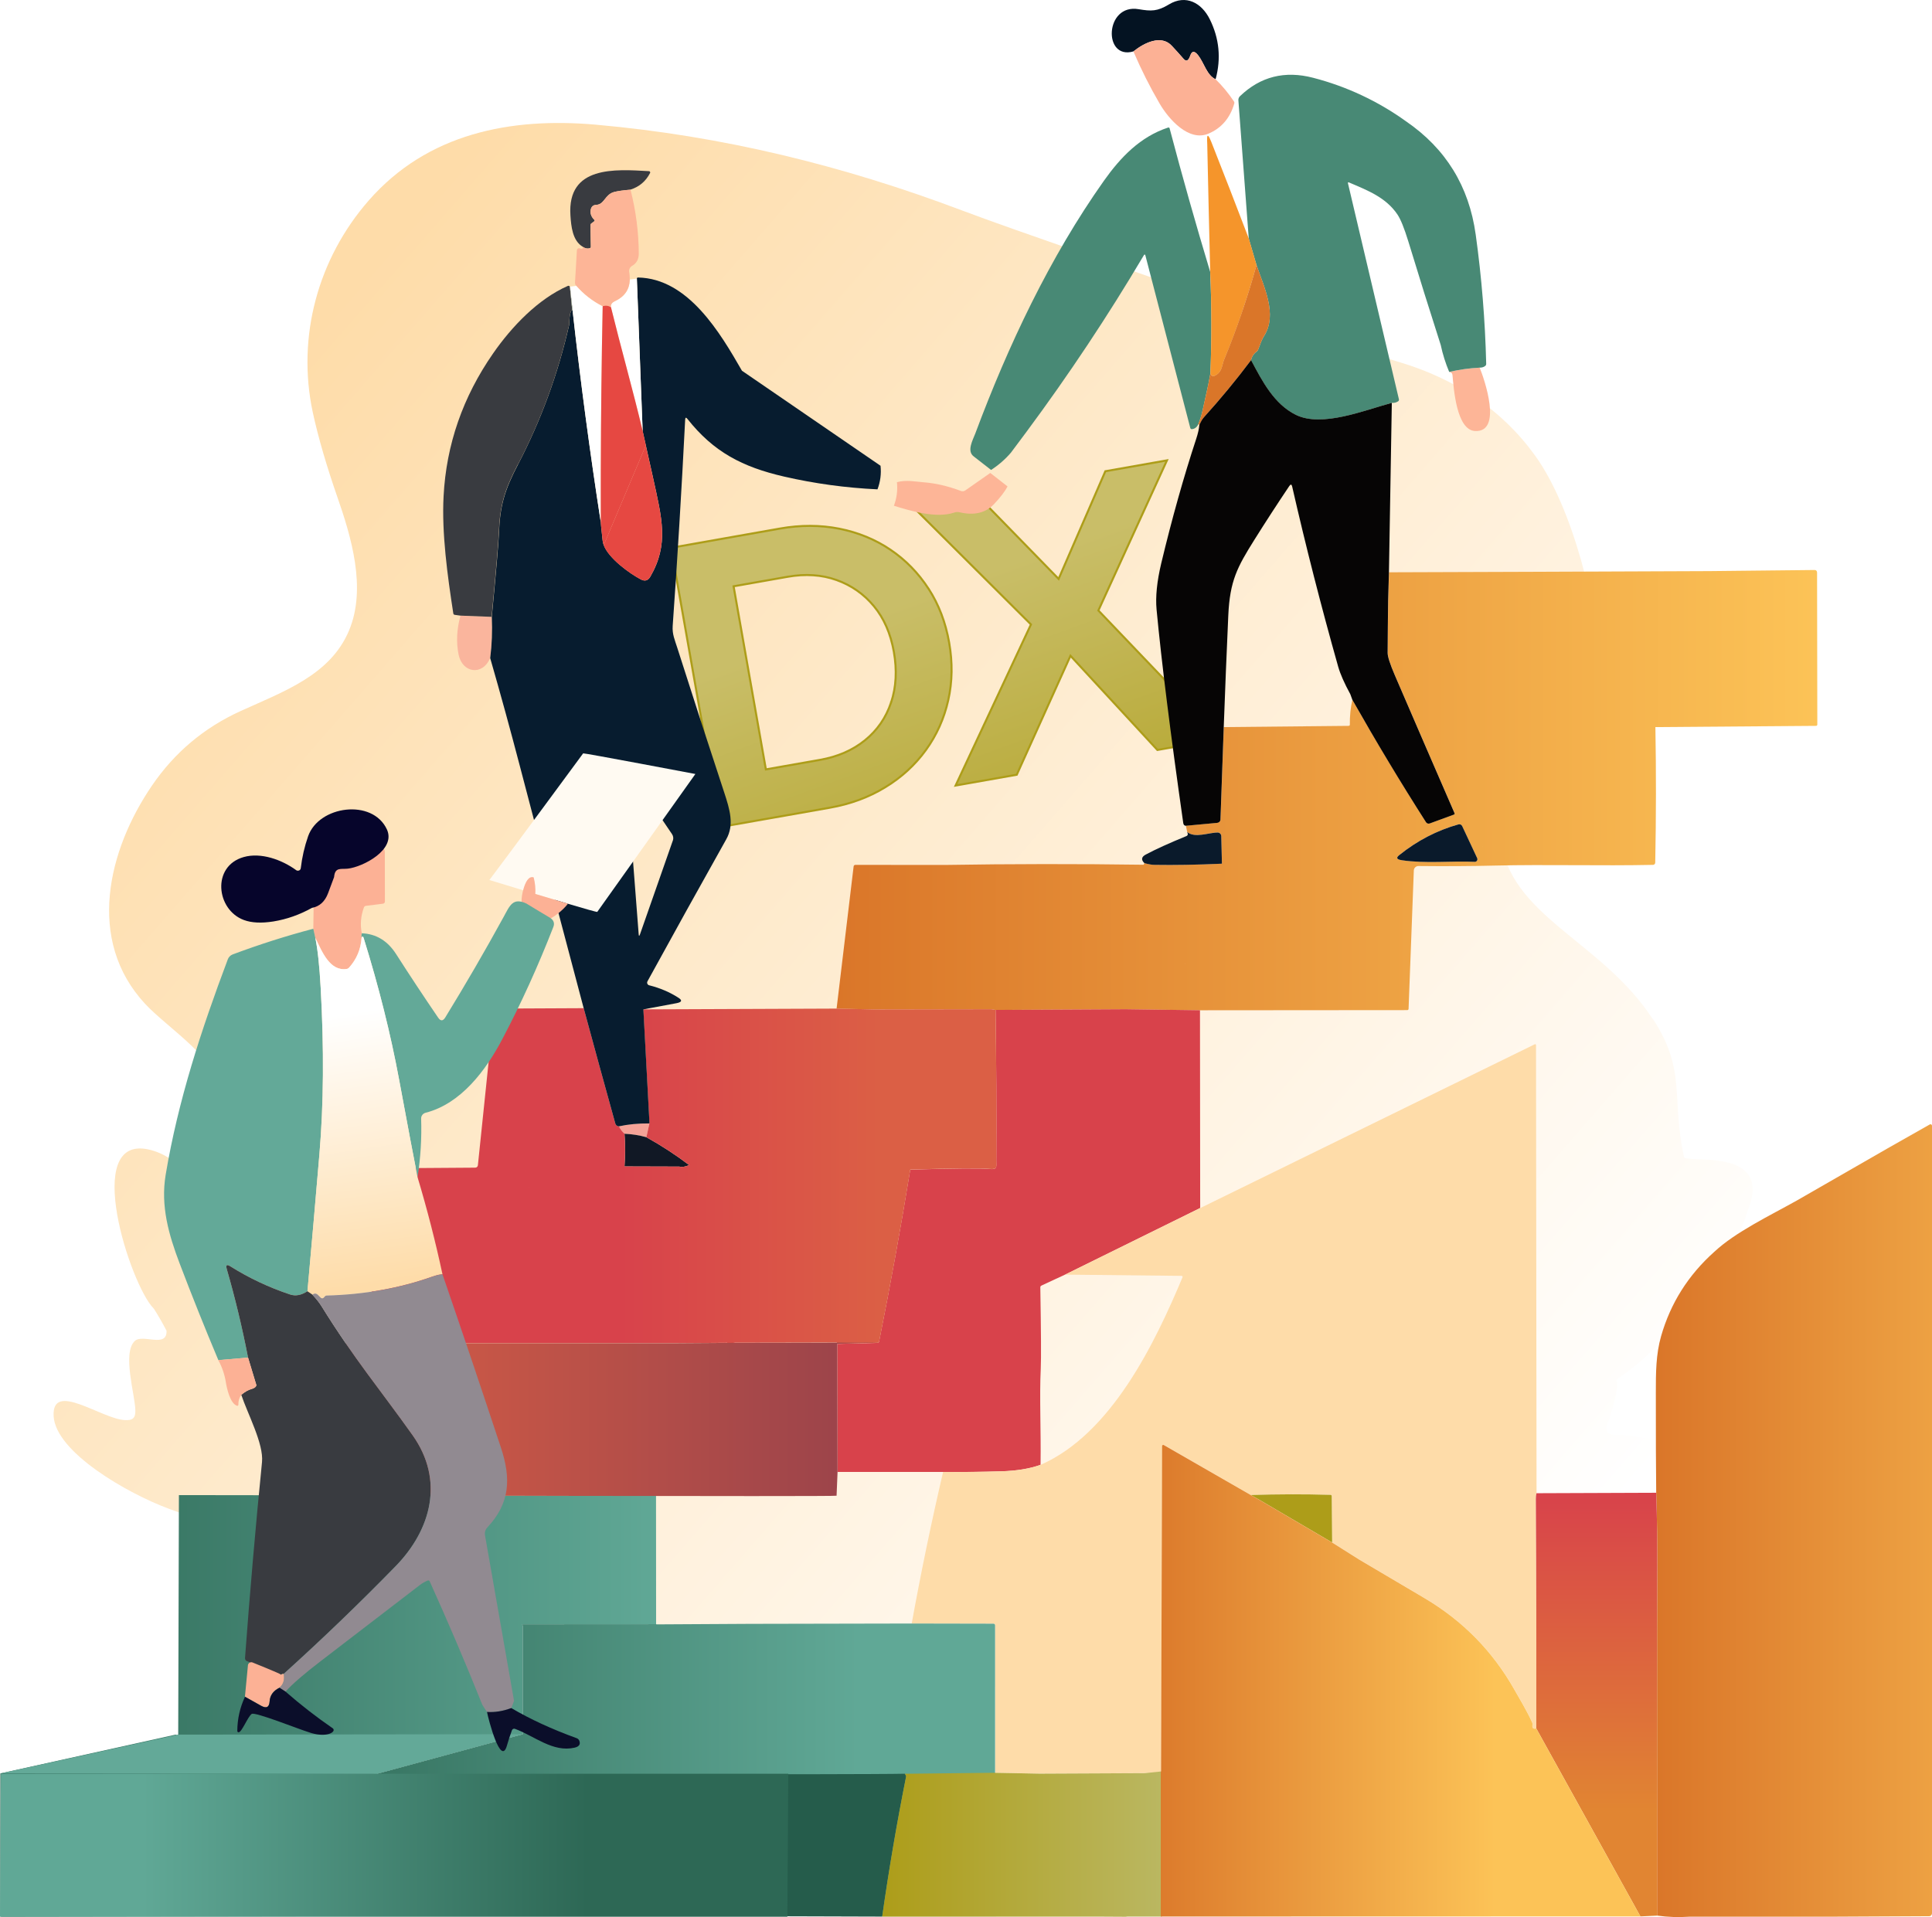 <?xml version="1.0" encoding="UTF-8"?>
<svg id="a" data-name="Layer 1" xmlns="http://www.w3.org/2000/svg" xmlns:xlink="http://www.w3.org/1999/xlink" viewBox="0 0 470.82 467.26">
  <defs>
    <linearGradient id="b" x1="376.07" y1="-1483.58" x2="52.88" y2="-1202.1" gradientTransform="translate(0 -1095.35) scale(1 -1)" gradientUnits="userSpaceOnUse">
      <stop offset="0" stop-color="#fff"/>
      <stop offset="1" stop-color="#fedca9"/>
    </linearGradient>
    <linearGradient id="c" x1="229.85" y1="250.75" x2="195.31" y2="155.94" gradientUnits="userSpaceOnUse">
      <stop offset="0" stop-color="#ad9d19"/>
      <stop offset="1" stop-color="#c9be68"/>
    </linearGradient>
    <linearGradient id="d" x1="287.07" y1="229.9" x2="252.53" y2="135.1" xlink:href="#c"/>
    <linearGradient id="e" x1=".08" y1="-1511.14" x2="159.89" y2="-1511.14" gradientTransform="translate(0 -1095.35) scale(1 -1)" gradientUnits="userSpaceOnUse">
      <stop offset="0" stop-color="#2d6855"/>
      <stop offset="1" stop-color="#60a896"/>
    </linearGradient>
    <linearGradient id="f" x1="203.87" y1="-1287.93" x2="442.87" y2="-1287.93" gradientTransform="translate(0 -1095.35) scale(1 -1)" gradientUnits="userSpaceOnUse">
      <stop offset="0" stop-color="#da7629"/>
      <stop offset="1" stop-color="#fcc357"/>
    </linearGradient>
    <linearGradient id="g" x1="214.34" y1="-1381.98" x2="60.71" y2="-1381.98" gradientTransform="translate(0 -1095.35) scale(1 -1)" gradientUnits="userSpaceOnUse">
      <stop offset="0" stop-color="#db5f45"/>
      <stop offset=".41" stop-color="#d8424b"/>
    </linearGradient>
    <linearGradient id="h" x1="403.52" y1="-1465.99" x2="524.23" y2="-1465.99" xlink:href="#f"/>
    <linearGradient id="i" x1="72.7" y1="-1441.29" x2="214.13" y2="-1441.29" gradientTransform="translate(0 -1095.35) scale(1 -1)" gradientUnits="userSpaceOnUse">
      <stop offset="0" stop-color="#db5f45"/>
      <stop offset="1" stop-color="#98424b"/>
    </linearGradient>
    <linearGradient id="j" x1="389.08" y1="-1562.45" x2="389.08" y2="-1459.18" gradientTransform="translate(0 -1095.35) scale(1 -1)" gradientUnits="userSpaceOnUse">
      <stop offset=".25" stop-color="#e18532"/>
      <stop offset="1" stop-color="#d8424b"/>
    </linearGradient>
    <linearGradient id="k" x1="58.41" y1="-1526.74" x2="209.24" y2="-1526.74" xlink:href="#e"/>
    <linearGradient id="l" x1="214.99" y1="-1544.82" x2="283.13" y2="-1544.82" gradientTransform="translate(0 -1095.35) scale(1 -1)" gradientUnits="userSpaceOnUse">
      <stop offset="0" stop-color="#ad9d19"/>
      <stop offset="1" stop-color="#bab761"/>
    </linearGradient>
    <linearGradient id="m" x1="277" y1="-1505" x2="364.4" y2="-1505" xlink:href="#f"/>
    <linearGradient id="n" x1="143.3" y1="-1545.1" x2="34.7" y2="-1545.1" xlink:href="#e"/>
    <linearGradient id="o" x1="81.69" y1="-1342.75" x2="91.46" y2="-1408.56" xlink:href="#b"/>
    <linearGradient id="p" x1="140.73" y1="-1166.2" x2="166.8" y2="-1181.38" gradientTransform="translate(0 -1095.35) scale(1 -1)" gradientUnits="userSpaceOnUse">
      <stop offset="0" stop-color="#b2ddd0"/>
      <stop offset=".17" stop-color="#acd9cc"/>
      <stop offset=".41" stop-color="#9bd1c1"/>
      <stop offset=".67" stop-color="#7fc3b0"/>
      <stop offset=".73" stop-color="#78bfab"/>
    </linearGradient>
    <linearGradient id="q" x1="139.51" y1="-1168.3" x2="165.58" y2="-1183.47" xlink:href="#p"/>
    <filter id="r" data-name="drop-shadow-1" filterUnits="userSpaceOnUse">
      <feOffset dx="4" dy="4"/>
      <feGaussianBlur result="s" stdDeviation="3"/>
      <feFlood flood-color="#8c7741" flood-opacity=".5"/>
      <feComposite in2="s" operator="in"/>
      <feComposite in="SourceGraphic"/>
    </filter>
  </defs>
  <path d="m402.81,248.34c8.26,12.7,4.39,19.04,7.58,33.66.38,1.74,22.11-2.75,15.46,13.23-.64,2.26-1.51,4.37-2.62,6.32-1.01,2.1-2.45,4.52-4.33,7.24-3.79,5.52-8.15,11.15-13.07,16.9-3.48,4.08-7.32,7.5-11.51,10.27l-.44.41c.89,1.5-1.11,7.79-2.34,11.23-.33.93.27,1.92,1.24,2.06h.07c.07.02.15.03.22.02,1.96-.03,3.91.16,5.83.57.05,0,.09.02.14.02,3.28.25,6.48.96,9.6,2.14,9.9,4.1,3.27,14.74.22,20.65-2.31,4.46-3.06,9.19-2.26,14.18v.17c-.04.3-.32.5-.62.46-3.6-.58-7.09-.99-10.45-1.23-.33-.02-.65.06-.92.23-18.96,11.76-40.01,22.5-62.12,26.59-30.27,5.61-62.39,1.27-91.73-2.57-15.19-1.99-30.88-4.5-47.06-7.52-19.58-3.66-39.15-7.35-58.72-11.05-13.1-2.48-22.72-4.11-32.99-6.61-11.19-2.73-22.3-5.75-33.33-9.05-9.27-2.78-18.43-5.56-27.51-8.92-10.15-3.76-27.59-13.8-28.08-22.57-.49-8.77,11.81.81,17.47.96.68.02,1.44,0,1.93-.47.5-.48.52-1.26.51-1.95-.05-3.69-3.26-13.93-.13-16.87,1.91-1.79,7.91,1.82,7.73-2.49-.92-1.79-1.92-3.53-2.99-5.23-.06-.09-.12-.17-.2-.25-5.64-5.77-17.52-42.28-1.19-38.7,3.53.78,6.76,2.88,8.89,5.8.81,1.11,5.77,15.08,7.11,10.32l2.73-9.26c.05-.17.07-.34.06-.51-.29-6.38-.56-12.76-.81-19.14-.35-8.93-13.11-16.55-18.84-22.73-14.42-15.56-8.99-37.49,1.65-53.11,5.5-8.09,12.71-14.16,21.62-18.22,10.59-4.82,21.9-8.77,26.45-19.65,4.32-10.33.53-22.85-2.95-32.82-2.31-6.64-4.56-14.12-5.9-20.4-3.92-18.39,1.28-37.44,13.64-51.58,14.3-16.36,34.58-20.32,55.36-18.48,30.76,2.73,60.14,9.93,89.09,20.85,14.9,5.62,40.18,14.02,69.78,24.76,12.28,4.45,24.67,8.57,37.19,12.34,13.28,4,24.63,11.36,32.8,22.67,9.31,12.87,15.16,37.28,16.15,53.02,1.63,26.05-25.63,29.99-24.58,40.04,2.01,19.29,24.63,25.11,37.11,44.3l.06-.03Z" style="fill: url(#b);"/>
  <path d="m226.29,143.51c-2.47-3.82-5.56-6.99-9.26-9.5s-7.87-4.22-12.48-5.14c-4.62-.91-9.45-.93-14.48-.04l-13.36,2.36-4.45.79-8.71,1.54,12,68.05,9-1.59,4.16-.73,13.55-2.39c4.97-.88,9.45-2.53,13.45-4.97,4-2.43,7.3-5.46,9.93-9.09,2.62-3.62,4.44-7.67,5.44-12.14,1.01-4.47,1.08-9.16.22-14.06s-2.53-9.27-5-13.09h-.01Zm-9.14,27.71c-1.24,3.71-3.36,6.78-6.36,9.21-3,2.43-6.66,4.02-10.98,4.78l-13.17,2.32-7.87-44.63,13.17-2.32c4.32-.76,8.3-.5,11.92.79s6.66,3.42,9.11,6.38,4.07,6.67,4.86,11.12.57,8.63-.67,12.34h-.01Z" style="fill: url(#c); stroke: #ad9d19; stroke-miterlimit: 10; stroke-width: .5px;"/>
  <path d="m297.54,180.06l-29.87-31.26,16.71-36.59-15.01,2.65-11.39,26.24-20.16-20.68-15.68,2.77,29.1,29.01-18.36,39.26,14.9-2.63,13.09-28.99,21.18,22.95,15.49-2.73h0Z" style="fill: url(#d); stroke: #ad9d19; stroke-miterlimit: 10; stroke-width: .5px;"/>
  <path d="m72.69,364.44l87.18.12.02,31.31-32.51.02c-.27,0,.03.2,0,.48v26.32l-35.43,9.63.19,34.71-91.75.14c-.17,0-.3-.13-.3-.3s-.03-34.63,0-34.62l42.7-9.46c.23.1.5.23.6,0,.03-.06.04.06.04,0l.17-58.38,29.09.04h0Z" style="fill: url(#e);"/>
  <path d="m153.66,46.23c-1.81.15-3.14.34-4.01.57-2.26.61-2.35,3.05-4.34,3.13-.74.03-1.19.41-1.34,1.13-.19.92.09,1.76.86,2.52.1.09.1.25,0,.34,0,0-.02.02-.03.02l-.71.53c-.13.1-.2.28-.2.49l.1,5.16c0,.19-.12.35-.3.39-.56.14-1.1.03-1.62-.33-2.56-1.48-2.88-4.99-3.06-7.7-.78-12.11,10.83-11.24,19.15-10.76.17,0,.3.16.29.33,0,.04,0,.08-.03.12-1.03,2-2.61,3.35-4.76,4.04v.02Z" style="fill: #393b40;"/>
  <path d="m360.59,89.61c1.12,2.73,5.68,15.84-1.16,15.44-4.51-.27-5.16-10.39-5.46-13.55-.05-.58-.28-.72-.81-.85,2.44-.57,4.92-.91,7.43-1.04Z" style="fill: #fdb597;"/>
  <path d="m112.21,150.07l7.62.3c.15,3.38.03,6.72-.39,10.05-1.9,4.39-6.77,3.59-7.68-.86-.61-3-.46-6.16.45-9.48h0Z" style="fill: #fab59d;"/>
  <path d="m442.8,139.48c0-.31-.25-.55-.54-.55l-25.66.27-43.07.17-35.03.12-.2,6.98c-.06,4.21-.1,8.42-.12,12.63,0,.93.58,2.74,1.74,5.45,4.76,11.06,9.61,22.26,14.55,33.62v.02c.05.15-.02.3-.16.35l-5.89,2.16c-.33.12-.71,0-.9-.31-6.24-9.79-12.23-19.74-17.95-29.84-.45,1.96-.65,3.99-.62,6.08,0,.16-.13.29-.29.29l-30.43.3-.8,22.55c-.02.41-.36.74-.8.78l-7.64.71.32,1.51c1.85,1.59,5.3.12,7.45.14.47,0,.85.4.86.89l.16,6.7c-6.12.28-11.58.37-16.36.29-.69,0-1.53-.15-2.53-.42-.1.11-.15.25-.15.4-16.19-.23-32.39-.21-48.58.05l-21.71-.02c-.22,0-.41.16-.43.39l-4.15,34.65,9.21.2,28.52-.05,1.02.17,31.67-.17,18.15.25,50.51-.04c.17,0,.3-.13.31-.3l1.28-33.74c.02-.6.52-1.08,1.12-1.08,6.37.07,12.59.04,18.65-.11,12.84-.3,25.71.1,38.51-.17.3,0,.55-.25.55-.55.22-11.22.23-22.23.04-33.03l39.15-.3c.17,0,.31-.14.31-.31l-.06-37.14h0Zm-155.56,74.53s-.05.06-.06.09c0-.04.04-.06.06-.09Zm-.04.3s0-.07-.01-.1c0,.04,0,.08.02.12,0,0,0,0-.01-.02h0Zm1.52,20.78s.04-.04.06-.07c-.02.03-.03.05-.06.07Zm.09-.15s.01-.1-.01-.15c.02.03.03.07.03.11,0,.02-.01.02-.02.04Zm82.77-95.07s-.06.04-.08.06c.03-.03.05-.04.08-.06Zm.18-.07s-.06,0-.09.02c.03,0,.06,0,.09-.02Zm-.47.54l.03-.1c-.02.05-.04.09-.04.15v-.05h.01Zm.14-.32s-.05.06-.06.1c.02-.04.04-.07.06-.1Zm-10.17,66.37v-.06s.02.07.04.1c-.01,0-.02-.03-.03-.04h-.01Zm0-.2s-.02.05-.03.07c0-.03.01-.05.03-.07Zm-1.89,3.86c-5.79-.26-12.04.47-17.84-.4-1.17-.17-1.36-.58-.56-1.22,4.39-3.53,9.2-6.03,14.45-7.5.36-.1.73.07.89.4l3.67,7.85c.04.09.06.19.06.29-.02.34-.31.61-.65.59h-.02Zm59.73-41.81s-.05-.02-.08-.02c.03,0,.05,0,.08.02Zm-2.68,2.75s-.06.02-.08.03c.03,0,.05-.03.08-.03Zm-.14.06s-.04.03-.05.05c.02-.02.03-.04.05-.05Zm-.1.1s-.02.04-.02.05c0-.02.01-.04.02-.05Zm-.06.14c0,.05-.01.09,0,.14v-.14Z" style="fill: url(#f);"/>
  <path d="m274.28,245.98l18.15.25.05,48.2-32.92,16.23-5.78,2.69c-.16.08-.27.24-.26.43.18,10.78.22,17.35.11,19.72-.34,7.07.07,14.84-.05,23.52-2.6.95-5.8,1.48-9.6,1.59-4.67.14-9.4.19-14.18.15h-25.69l-.07-31.2,9.82-.26c.17,0,.32-.13.36-.29,2.78-13.9,5.31-27.88,7.6-41.93,10.77-.32,17.21-.37,19.34-.15,1.98.2,1.63-.62,1.63-2,.07-12.26,0-24.52-.17-36.78l31.67-.17h-.01Z" style="fill: #d8424b;"/>
  <path d="m374.43,363.94c-.1.41-.15.86-.15,1.35.1,18.67.13,37.33.11,56-.73.18-1.04-.11-.93-.89.03-.21.01-.41-.06-.56-1.24-2.77-3.24-6.07-4.34-8.02-5.27-9.35-12.57-16.78-21.88-22.3-5.28-3.12-10.56-6.24-15.84-9.35l-6.68-4.21-.1-11.31c0-.17-.13-.3-.3-.3-6.42-.19-12.89-.18-19.42.04l-21.21-12.19c-.13-.08-.29-.04-.36.09,0,0,0,0,0,.01-.02.04-.04.09-.04.14l-.26,79.3c0,.18-.13.32-.3.33l-2.56.1-26.76.12-10.82-.21v-35.94c0-.22-.18-.39-.4-.39l-19.95-.04c2.24-12.37,4.79-24.69,7.65-36.95,4.78.04,9.51,0,14.18-.15,3.8-.11,7-.64,9.6-1.59,17.24-7.56,27.82-29.63,34.56-45.69.06-.13,0-.28-.13-.34,0,0,0,0-.01,0-.04-.01-.07-.02-.11-.02l-28.33-.3,32.92-16.23,81.52-39.92c.1-.05.22,0,.27.09.01.03.02.06.02.09l.13,109.25h-.01Z" style="fill: #fedca9;"/>
  <path d="m158.26,273.82l-.74,3.36c-1.75-.5-3.53-.78-5.35-.84-.58-.5-1.04-1.12-1.36-1.81,2.21-.49,4.69-.73,7.45-.71h0Z" style="fill: #f4a398;"/>
  <path d="m152.17,276.34c1.81.07,3.6.35,5.35.84,3.63,2.01,7.1,4.27,10.42,6.79-.92.42-1.72.54-2.39.37l-13.36-.04c.19-2.77.19-5.43,0-7.97h-.01Z" style="fill: #111825;"/>
  <path d="m242.79,282.93c.07-12.26,0-24.52-.17-36.78l-1.02-.17-28.52.05-9.21-.2-47.1.19,1.49,27.8-.74,3.36c3.63,2.01,7.1,4.27,10.42,6.79-.92.42-1.72.54-2.39.37l-13.36-.04c.19-2.77.19-5.43,0-7.97-.58-.5-1.04-1.12-1.36-1.81-.47-.03-.77-.28-.9-.74-2.6-9.37-5.17-18.72-7.69-28.05l-21.08.1c-.42,0-.77.31-.81.71l-3.89,37.47c-.03.34-.31.59-.64.59l-21.46.15c-.3,0-.54.23-.58.52l-4.58,42.1h75.17l12.8-.09c.19.14.82.14,1.91-.01l24.81-.05c.13.05.18.15.17.32l9.82-.26c.17,0,.32-.13.36-.29,2.78-13.9,5.31-27.88,7.6-41.93,10.77-.32,17.21-.37,19.34-.15,1.98.2,1.63-.62,1.63-2v.02Zm-114.68,2.49v-.08s0,.08.03.11c0-.01-.02-.02-.02-.04h0Zm.88,4s-.07-.06-.11-.1c.06.05.11.1.19.13-.03,0-.05-.02-.07-.04h0Zm3.94,36.83s.02-.07,0-.11c0,.02,0,.05,0,.07,0,.01,0,.02-.02.04h.01Zm20.02-30.82h-.03s.07,0,.1-.03c-.02.02-.05.03-.08.04h0Z" style="fill: url(#g);"/>
  <path d="m470.77,274.2c-.1-.17-.32-.23-.49-.13l-10.46,5.93-22.01,12.65c-6.57,3.68-14.85,7.62-20.03,12.45-6.35,5.67-10.68,12.53-12.98,20.58-1.27,4.43-1.28,8.97-1.28,13.76,0,11.03.02,19.16.09,24.38.44,13.14.21,23.07.21,34.38v68.7c2.61.36,5.23.45,7.87.27h34.17l24.26-.12c.38,0,.69-.31.7-.69v-191.98c0-.06-.02-.12-.05-.18h0Zm-33.9,190.22s.01-.05.01-.07c0,.03,0,.05-.01.07Zm-.06.14s.03-.04.04-.07c0,.02-.03.05-.04.07Zm-.04-.49l.03.06s-.03-.05-.05-.07l.02.02h0Zm.09.2s0-.05-.02-.07c.01.02.01.05.02.07Z" style="fill: url(#h);"/>
  <path d="m179.06,327.29l35.07-.05c.13.05-10.07.15-10.09.32l.07,31.2-.24,5.8c0,.26-131.17-.12-131.17-.12v-36.73c0-.16.13-.3.3-.3l8.44-.02h82.92l14.71-.1h-.01Z" style="fill: url(#i);"/>
  <path d="m403.61,363.83c.44,13.14.21,23.07.21,34.38v68.7l-4.06.19-25.37-45.8c.03-18.67,0-37.34-.11-56,0-.49.05-.94.15-1.35l29.19-.11h-.01Z" style="fill: url(#j);"/>
  <path d="m304.82,364.39c6.52-.21,13-.23,19.42-.04.17,0,.3.14.3.3l.1,11.31-17.23-10.1-2.59-1.47h0Z" style="fill: #ad9d19;"/>
  <path d="m242.09,395.75l-19.95-.04-39.4.08-22.7.13-.15-.05-32.51.02c-.27,0,.03.2,0,.48v26.32l-35.43,9.63.19,34.71,150.64.04-.28-34.99v-35.94c0-.22-.18-.39-.4-.39h-.01Zm-83.69,37.18s-.04.03-.05.05c.01-.02.03-.04.05-.05Zm24.92-30.97c0,.06,0,.12-.02.17,0-.07.03-.13.02-.2v.03Zm-.04.36c-.02.06-.06.11-.08.16.03-.05.07-.1.08-.16Zm-.31.44s.1-.07.14-.12c-.04.05-.09.08-.14.12Zm-.14.11c-.06.03-.12.04-.18.06.06-.02.13-.03.18-.06Zm-24.51,30.21s0-.02,0-.04c0,.04,0,.08,0,.12,0-.03-.02-.05-.02-.08h.01Z" style="fill: url(#k);"/>
  <path d="m220.51,432.32c.23.32.33.56.3.72-2.26,11.33-4.2,22.69-5.82,34.1l-23.1-.07-9.5-34.62s32.98,0,38.12-.13h0Z" style="fill: #255c4b;"/>
  <path d="m283.13,431.75l-4.12.43-25.69.12-10.82-.21-21.99.24c.23.32.33.56.3.72-2.26,11.33-4.2,22.69-5.82,34.1h52.4l6.9.04.48-.05h8.36v-35.38h0Z" style="fill: url(#l);"/>
  <path d="m374.38,421.3c-.73.18-1.04-.11-.93-.89.03-.21.01-.41-.06-.56-1.24-2.77-3.24-6.07-4.34-8.02-5.27-9.35-12.57-16.78-21.89-22.3-5.28-3.12-10.56-6.24-15.84-9.35l-6.68-4.21-17.23-10.1-2.59-1.47-21.21-12.19s-.09-.04-.14-.04c-.15,0-.27.12-.27.27l-.26,79.3c0,.06-.03.1-.06.15v35.24l116.88-.03-25.37-45.8h-.01Z" style="fill: url(#m);"/>
  <path d="m191.88,467.18H0l.22-34.86h191.88l-.22,34.86Z" style="fill: url(#n);"/>
  <path d="m.09,432.25l91.86.07,35.43-9.63-83.99.1S.09,432.25.09,432.25Z" style="fill: #63a998;"/>
  <path d="m296.24,19.32c-2.16-.99-2.78-3.95-4.25-5.84-.89-1.14-1.53-1.12-1.93.07-.44,1.32-1.01,1.56-1.71.7-.86-1.03-1.82-2.02-2.72-3.02-2.58-2.9-6.76-.83-9.42,1.3-7.45,2.17-7-11.71,1.27-10.29,3.09.52,4.55.55,7.38-1.16,4.14-2.5,7.97-.39,9.95,3.6,2.33,4.68,2.8,9.56,1.43,14.64Z" style="fill: #041322;"/>
  <path d="m296.24,19.32c1.62,1.58,3.11,3.38,4.46,5.39.11.16.14.36.08.54-1.02,3.53-3.11,5.97-6.27,7.32-4.81,2.05-9.71-3.54-11.91-7.31-2.4-4.12-4.53-8.36-6.39-12.72,2.66-2.13,6.83-4.2,9.42-1.3.9,1,1.86,1.99,2.72,3.02.7.86,1.27.62,1.71-.7.4-1.19,1.04-1.21,1.93-.07,1.47,1.88,2.09,4.85,4.25,5.84h0Z" style="fill: #fcb195;"/>
  <path d="m359.62,57.16c-1.63-11.77-7.3-20.97-17.01-27.61-6.81-4.9-14.48-8.49-22.6-10.59-6.9-1.8-12.85-.31-17.84,4.49-.27.26-.41.63-.38,1l2.53,33.72,1.88,6.44c1.82,5.35,5.15,12.03,1.88,17.23-.74,1.17-1,2.23-1.5,3.43-.07.16-.19.32-.36.44-.71.51-1.16,1.21-1.35,2.07,2.76,5.22,5.63,10.72,10.89,13.33,6.37,3.16,16.63-1.08,23.41-2.91.61.04,1.13-.1,1.57-.4.14-.1.21-.29.17-.48l-12.41-52.61c-.06-.26.03-.34.27-.23,4.45,1.91,8.95,3.6,11.78,7.8.79,1.18,1.67,3.36,2.64,6.52,2.57,8.45,5.21,16.88,7.91,25.29.48,2.25,1.17,4.44,2.06,6.56,2.44-.57,4.92-.91,7.43-1.04.57,0,1.03-.14,1.39-.45.13-.11.21-.3.2-.51-.26-10.54-1.11-21.06-2.56-31.5h0Zm-64.7,9.09c.36,8.28.38,16.55.04,24.81-.52,3.04-1.27,6.04-1.91,9.05-.25,1.16-.61,2.3-1.08,3.4-.35.67-.86,1.04-1.53,1.09-.17.01-.32-.1-.37-.28l-10.93-42.01c-.09-.35-.23-.37-.41-.06-8.78,14.82-18.32,29.17-28.58,43-2.4,3.24-3.67,4.93-3.8,5.09-1.4,1.63-3.01,3.03-4.83,4.2l-4.21-3.28c-1.79-1.31-.23-4.02.37-5.61,7.97-21.36,18.14-42.94,31.34-61.59,4.08-5.76,8.88-10.75,15.65-12.97.15-.05.31.03.36.18v.02c3.11,11.8,6.41,23.45,9.88,34.95h.01Z" style="fill: #488975;"/>
  <path d="m304.33,58.15l1.88,6.44c-2.16,7.87-4.8,15.57-7.9,23.09-.52,1.25-.43,2.87-2.07,3.8-.61.35-1.04.21-1.28-.42.34-8.27.33-16.54-.04-24.81-.26-10.38-.5-20.77-.72-31.15-.02-.81-.3-3.77,1-.49,3.08,7.82,6.13,15.67,9.13,23.54h0Z" style="fill: #f5952b;"/>
  <path d="m306.21,64.59c1.82,5.35,5.15,12.03,1.88,17.23-.74,1.17-1,2.23-1.5,3.43-.07.16-.19.32-.36.44-.71.51-1.16,1.21-1.35,2.07-3.61,4.82-7.44,9.46-11.48,13.92-.52.58-.79,1.18-1.12,1.85-.07-.13-.17-.14-.32-.02.47-1.11.83-2.24,1.08-3.4.65-3.01,1.4-6.01,1.91-9.05.24.63.67.77,1.28.42,1.65-.93,1.55-2.55,2.07-3.8,3.1-7.52,5.73-15.22,7.9-23.09h.01Z" style="fill: #da7629;"/>
  <path d="m354.45,198.17c-4.87-11.2-9.72-22.4-14.55-33.62-1.16-2.71-1.75-4.52-1.74-5.45.02-4.21.07-8.42.12-12.63l.2-6.98.7-41.3c-6.77,1.82-17.04,6.06-23.41,2.91-5.26-2.61-8.13-8.11-10.89-13.33-3.61,4.82-7.44,9.46-11.48,13.92-.52.58-.79,1.18-1.12,1.85-.08.95-.33,2.09-.77,3.42-3.07,9.33-5.91,19.44-8.52,30.33-1.05,4.41-1.43,8.17-1.14,11.27,1.2,12.71,3.37,30.06,6.5,52.03.06.44.27.66.63.68l7.64-.71c.44-.04.78-.37.8-.78l.8-22.55c.33-9.09.7-18.18,1.11-27.26.38-8.42,2.22-11.8,6.33-18.36,2.74-4.37,5.58-8.75,8.53-13.14.34-.51.58-.46.71.14,3.33,14.58,7.07,29.22,11.22,43.92.5,1.75,1.48,3.98,2.95,6.68l.49,1.35c5.78,10.2,11.76,20.15,17.95,29.84.19.3.56.43.9.31l5.89-2.16h.02c.14-.06.2-.22.14-.36v-.02Z" style="fill: #060505;"/>
  <path d="m341.54,209.65c-1.17-.17-1.36-.58-.56-1.22,4.39-3.53,9.2-6.03,14.45-7.5.36-.1.73.07.89.4l3.67,7.85c.14.31,0,.68-.3.82-.09.04-.19.06-.29.06-5.79-.26-12.04.47-17.84-.4h-.02Zm-52.23-6.87c1.85,1.59,5.3.12,7.45.14.47,0,.85.4.86.89l.16,6.7c-6.12.28-11.58.37-16.36.29-.69,0-1.53-.15-2.53-.42-.85-.82-.74-1.52.32-2.09,2.39-1.28,5.69-2.78,9.89-4.5.39-.16.46-.49.21-1h0Z" style="fill: #0a1a2b;"/>
  <path d="m180.81,90.36c-5.26-9.16-13.08-22.5-25.33-22.72h-.02c-.15,0-.27.13-.26.29l1.41,37.14c.26,1.16.52,2.34.78,3.5.58,2.59,1.16,5.17,1.73,7.76,2.2,10.07,3.95,16.3-.65,24.24-.55.95-1.31,1.17-2.28.66-2.81-1.48-7.84-5.12-9.06-8.37-.14-.36-.24-.73-.27-1.08-.14-1.5-.35-2.98-.45-4.47-2.67-17.19-4.96-34.42-6.88-51.7h-.07c-.74.06-.75,3.53-.76,3.6-2.7,11.89-6.85,23.21-12.45,33.97-3.31,6.35-4.4,10.04-4.66,16.8-.09,2.26-.67,9.05-1.74,20.38.15,3.38.03,6.72-.39,10.05,2.52,8.75,4.92,17.5,7.21,26.25,5.14,19.67,10.33,39.36,15.57,59.08,2.52,9.33,5.09,18.68,7.69,28.05.13.46.43.71.9.74,2.21-.49,4.69-.73,7.45-.71l-1.49-27.8,8.03-1.5c1.33-.25,1.51-.68.56-1.3-2.14-1.39-4.54-2.41-7.18-3.07-.06,0-.11-.04-.16-.06-.32-.17-.44-.58-.26-.9,0,0,0,0,0,0,6.27-11.44,12.68-22.99,19.22-34.65,1.97-3.51.84-7.26-.49-11.31-3.89-11.78-7.71-23.58-11.48-35.4-.59-1.85-1.24-3.29-1.1-5.26,1.16-16.33,2.17-33.09,3.04-50.28.03-.56.22-.62.56-.18,6.35,8.04,13.37,11.71,23.55,14.05,7.48,1.72,15.06,2.75,22.76,3.11.7-1.86.95-3.77.74-5.75m-50.61,91.34l-8,22.85c-.18.51-.29.5-.33-.05l-3.05-39.45c-.08-1.05.18-1.14.77-.27l10.39,15.34c.33.47.41,1.06.23,1.58h0Z" style="fill: #071c2f;"/>
  <path d="m142.12,183.61s-18.91,25.7-22.86,30.88c0,0,5.22,1.6,11.01,3.35,2.75.83,5.63,1.69,8.14,2.44,4.01,1.19,7.08,2.06,7.14,1.98l23.91-33.61s-27.27-5.17-27.34-5.03h0Z" style="fill: #fffaf2;"/>
  <path d="m132.56,224.64c1.05-.41,2.15-1.03,3.22-1.83,1.05-.79,1.94-1.66,2.63-2.54-2.45-.72-5.25-1.57-7.95-2.38.08-1.36-.06-2.73-.41-4.05-1.26-.39-2.01,1.24-2.46,2.76-.44,1.51-.77,3.42-.12,5.12l5.1,2.91h-.01Zm-44.38,2.84c-.12.41-.14.76-.06,1.06-.19,2.82-1.21,5.25-3.07,7.32-.15.16-.34.27-.55.3-4.08.64-5.99-4.12-7.67-7.63l-.48-2.15.09-5.98c1.84-.42,3.1-1.68,3.78-3.77.44-1.33.87-2.66,1.3-4,.38-.67.9-1.03,1.56-1.08,3.95-.33,7.14-1.73,9.57-4.18.75-.76,1.13-.62,1.13.43l.02,11.96c0,.26-.22.48-.5.51l-4.16.52c-.2.03-.37.17-.45.37-.78,2.12-.95,4.23-.52,6.33h.01Z" style="fill: #fcb195;"/>
  <path d="m128.32,220.25l3,1.82,2.62,1.56c.97.58,1.28,1.35.91,2.3-3.72,9.56-7.87,18.69-12.47,27.4-3.95,7.51-10.04,15.7-18.67,17.89-.65.17-1.1.76-1.08,1.44.16,4.76-.13,9.51-.87,14.27-.86-4.34-2.37-12.29-4.51-23.85-2.05-11.05-4.92-22.53-8.62-34.44-.14-.46-.31-.49-.51-.11-.07-.3-.05-.65.06-1.06,3.51.15,6.29,1.85,8.36,5.09,3.34,5.21,6.75,10.37,10.23,15.47.6.88,1.18.87,1.74-.04,4.94-8.05,9.68-16.22,14.22-24.5,1.5-2.75,2.23-4.83,5.59-3.25h0Zm-51.97,6.12l.48,2.15c.59,2.83,1.03,6.91,1.32,12.24.82,14.85.72,28.33-.3,40.45-.94,11.17-1.92,22.33-2.92,33.5-1.47.98-2.89,1.24-4.27.79-5.11-1.7-9.95-3.99-14.52-6.85-.87-.55-1.16-.33-.88.66,2.05,7.11,3.79,14.32,5.19,21.59l-7.24.61c-3.28-7.8-6.43-15.66-9.44-23.58-2.66-7.01-4.66-13.99-3.4-21.58,3.03-18.16,8.69-35.38,15.15-52.54.2-.54.63-.97,1.17-1.18,6.49-2.43,13.04-4.52,19.66-6.26h0Z" style="fill: #63a998;"/>
  <path d="m76.83,228.53c1.67,3.51,3.59,8.27,7.67,7.63.21-.03.4-.14.55-.3,1.86-2.06,2.89-4.5,3.07-7.32.2-.38.37-.34.51.11,3.7,11.91,6.57,23.39,8.62,34.44,2.14,11.56,3.65,19.51,4.51,23.85,2.34,7.81,4.37,15.69,6.07,23.65-.62,0-1.49.21-2.61.61-7.85,2.78-16.39,4.3-25.6,4.55-.19,0-.37.11-.5.29-1.07,1.44-1.48-1.69-2.98-.49l-1.21-.82c1-11.16,1.98-22.33,2.92-33.5,1.03-12.12,1.13-25.6.3-40.45-.29-5.33-.73-9.41-1.32-12.24h0Z" style="fill: url(#o);"/>
  <path d="m74.92,314.72l1.21.82c.95,1.02,1.68,1.94,2.2,2.77,8.05,12.99,14.41,20.47,22.22,31.48,7.77,10.94,4.6,22.99-4.16,31.96-8.81,9.03-17.91,17.78-27.27,26.23-.23-.04-.47.04-.63.21l-8.31-3.31c-.31-.12-.5-.44-.47-.77,1.19-16.06,2.57-31.98,4.14-47.76.44-4.45-3.54-11.8-5.05-16.39.92-.75,1.75-1.22,2.51-1.42.72-.19,1.23-.64,1.14-1v-.02l-2-6.62c-1.42-7.33-3.15-14.53-5.19-21.59-.28-.99,0-1.21.88-.66,4.57,2.87,9.41,5.15,14.52,6.85,1.37.46,2.79.19,4.27-.79h0Z" style="fill: #393b40;"/>
  <path d="m107.83,310.59c4.84,14.07,9.59,28.18,14.27,42.33,2.44,7.41,2.22,13.45-3.32,19.35-.52.56-.71,1.22-.58,1.98l7.07,40.3-.66,1.78c-2.02.76-4,1.07-5.93.95l-1.13-1.73c-3.99-9.96-8.27-20.01-12.84-30.13-.08-.18-.28-.26-.46-.19-.7.28-1.32.63-1.88,1.06-8.07,6.21-16.15,12.4-24.23,18.6-4,3.06-6.86,5.54-8.57,7.42l-1.47-.95c.95-.83,1.29-1.95,1.01-3.35,9.37-8.46,18.46-17.2,27.27-26.23,8.76-8.97,11.93-21.03,4.16-31.96-7.82-11.01-14.17-18.5-22.22-31.48-.52-.83-1.25-1.75-2.2-2.77,1.51-1.2,1.91,1.94,2.98.49.11-.17.3-.28.5-.29,9.22-.25,17.75-1.77,25.6-4.55,1.13-.4,2-.6,2.61-.61l.02-.02Z" style="fill: #918a91;"/>
  <path d="m60.45,330.9l2,6.62c.11.36-.37.82-1.09,1.02-.02,0-.03,0-.05.01-.76.2-1.59.67-2.51,1.42-.5.69-.74,1.49-.71,2.41,0,.14-.1.26-.23.26h-.07c-1.67-.49-2.5-4.14-2.76-5.78-.3-1.88-.91-3.66-1.83-5.35l7.24-.61h0Zm8.04,77.3c.17-.17.38-.24.63-.21.27,1.41-.06,2.53-1.01,3.35-1.52.75-2.32,1.85-2.41,3.32-.09,1.45-.78,1.81-2.08,1.08l-3.93-2.2.74-7.74c.12-.46.57-.74,1.01-.63.05.01.09.03.14.05.38.17,6.72,2.68,6.92,2.97h0Z" style="fill: #fcb195;"/>
  <path d="m68.11,411.35l1.47.95c3.68,3.22,7.54,6.22,11.57,8.99.87.88-1.72,2.44-6.03.87-2.18-.65-12.93-4.95-13.77-4.42-.93.59-2.39,4.44-3.19,4.48-.18,0-.33-.13-.33-.31v-.02c.02-2.92.64-5.69,1.87-8.33l3.93,2.2c1.3.72,1.99.36,2.08-1.08.09-1.47.9-2.57,2.41-3.32h-.01Z" style="fill: #0b0e2a;"/>
  <path d="m81.43,213.74c-.49,1.32-.98,2.63-1.47,3.94-.77,2.06-2.08,3.26-3.94,3.6-3.01,1.68-6.14,2.78-9.39,3.31-2.9.46-5.31.35-7.2-.35-6.75-2.5-7.9-13.1-.06-15.34,4.22-1.21,9.33.65,12.81,3.19.31.23.76.16.99-.15.07-.1.12-.22.13-.35.31-2.63.9-5.22,1.78-7.75,2.61-7.48,15.7-9.27,19.21-1.67,2.27,4.94-5.83,9.13-9.52,9.55-1.66.19-3.13-.44-3.35,2.02h.01Z" style="fill: #06052b;"/>
  <path d="m124.61,416.32c4.56,2.7,9.87,5.14,15.92,7.34.31.11.55.35.66.65.31.86-.08,1.41-1.17,1.66-5.3,1.21-9.72-2.82-14.53-4.59-.3-.11-.62.05-.73.34-.48,1.28-.88,2.51-1.21,3.69-1.5,5.42-4.57-6.51-4.87-8.15,1.93.13,3.9-.19,5.93-.95h0Z" style="fill: #0b0e2a;"/>
  <path d="m153.34,187.94c-.59-.87-.85-.78-.77.27l3.05,39.45c.04.54.15.56.33.05l8-22.85c.18-.52.1-1.11-.23-1.58l-10.39-15.34h0Z" style="fill: none;"/>
  <path d="m126.23,113.19c5.61-10.76,9.76-22.08,12.45-33.97.02-.07.03-3.54.76-3.6l-.57-5.75c-.08-.18-.29-.27-.48-.19-7.28,3.2-13.68,9.92-18.21,16.44-7.4,10.64-11.42,22.25-12.08,34.8-.48,9,.93,19.28,2.37,28.61.03.17.17.31.35.33l1.37.19,7.62.3c1.07-11.32,1.65-18.11,1.74-20.38.27-6.76,1.35-10.45,4.66-16.8l.02.02Z" style="fill: #393b40;"/>
  <path d="m156.18,141.23c.97.51,1.73.29,2.28-.66,4.6-7.94,2.86-14.17.65-24.24-.57-2.59-1.15-5.18-1.73-7.76l-10.27,24.3c1.22,3.24,6.25,6.89,9.06,8.37h.01Z" style="fill: #e64842;"/>
  <path d="m146.86,74.63c.18-.06.35-.1.52-.11-.17.02-.35.06-.52.11Z" style="fill: url(#p);"/>
  <path d="m140.48,69.68l-1.59.19.03.1.61,5.64c1.92,17.28,4.21,34.51,6.88,51.7,0-4.36,0-8.72,0-13.07.04-13.12.19-26.33.46-39.61-2.43-1.22-4.6-2.9-6.39-4.95h-.01Zm14.72-1.76l-1.72.21c-.05,2.41-1.25,4.18-3.65,5.3-.71.33-1.03.82-.95,1.45-.32-.2-.65-.31-.98-.36.34.04.66.16.98.36,2.48,10.09,5.32,20.08,7.73,30.19l-1.41-37.14h0Z" style="fill: #fff;"/>
  <path d="m153.66,46.23c-1.81.15-3.14.34-4.01.57-2.26.61-2.35,3.05-4.34,3.13-.74.03-1.19.41-1.34,1.13-.19.92.09,1.76.86,2.52,0,0,.02.02.02.03.08.11.06.26-.05.34l-.71.53c-.13.1-.2.28-.2.49l.1,5.16c0,.19-.12.35-.3.39-.56.14-1.1.03-1.62-.33.02.45-.25.56-.8.34-.05-.02-.1-.03-.15-.03-.27-.02-.51.19-.53.46,0,0,0,0,0,0l-.47,8c0,.19.05.38.17.52.06.07.12.13.18.19,1.81,2.06,3.94,3.72,6.39,4.95.18-.06.35-.1.52-.11.17-.02.34-.02.51,0,.34.04.66.16.98.36-.08-.63.24-1.12.95-1.45,2.4-1.12,3.6-2.89,3.65-5.3,0-.58-.02-1.18-.14-1.83-.11-.58.17-1.17.68-1.47,1.11-.63,1.66-1.63,1.66-2.99-.03-5.29-.71-10.5-2.02-15.61h.01Z" style="fill: #fdb597;"/>
  <path d="m139.52,75.62l-.61-5.64s0-.07-.03-.1l.57,5.75s.04-.01.07,0h0Z" style="fill: #393b40;"/>
  <path d="m139.52,75.62l-.61-5.64s0-.07-.03-.1l.57,5.75s.04-.01.07,0h0Z" style="fill: url(#q);"/>
  <path d="m148.88,74.87c-.64-.39-1.31-.47-2.01-.24-.27,13.28-.42,26.49-.46,39.61,0,4.35-.02,8.71,0,13.07.1,1.5.31,2.97.45,4.47.03.35.13.71.27,1.08l10.27-24.3c-.26-1.17-.51-2.34-.78-3.5-2.41-10.11-5.25-20.1-7.73-30.19h0Z" style="fill: #e64842;"/>
  <path d="m237.32,111.27l4.21,3.28c-.62,1.22-1.72,2.66-3.3,4.33-2.04,2.14-4.82,2.81-8.34,1.99-.46-.11-.94-.09-1.38.07-4.3,1.45-10.48-.37-14.67-1.67.7-1.86.95-3.77.74-5.75,2.35-.63,4.68-.1,6.6.04,2.85.22,5.86.92,9.01,2.11.35.13.75.07,1.07-.15l6.07-4.25h-.01Z" style="fill: #fdb597; filter: url(#r);"/>
</svg>